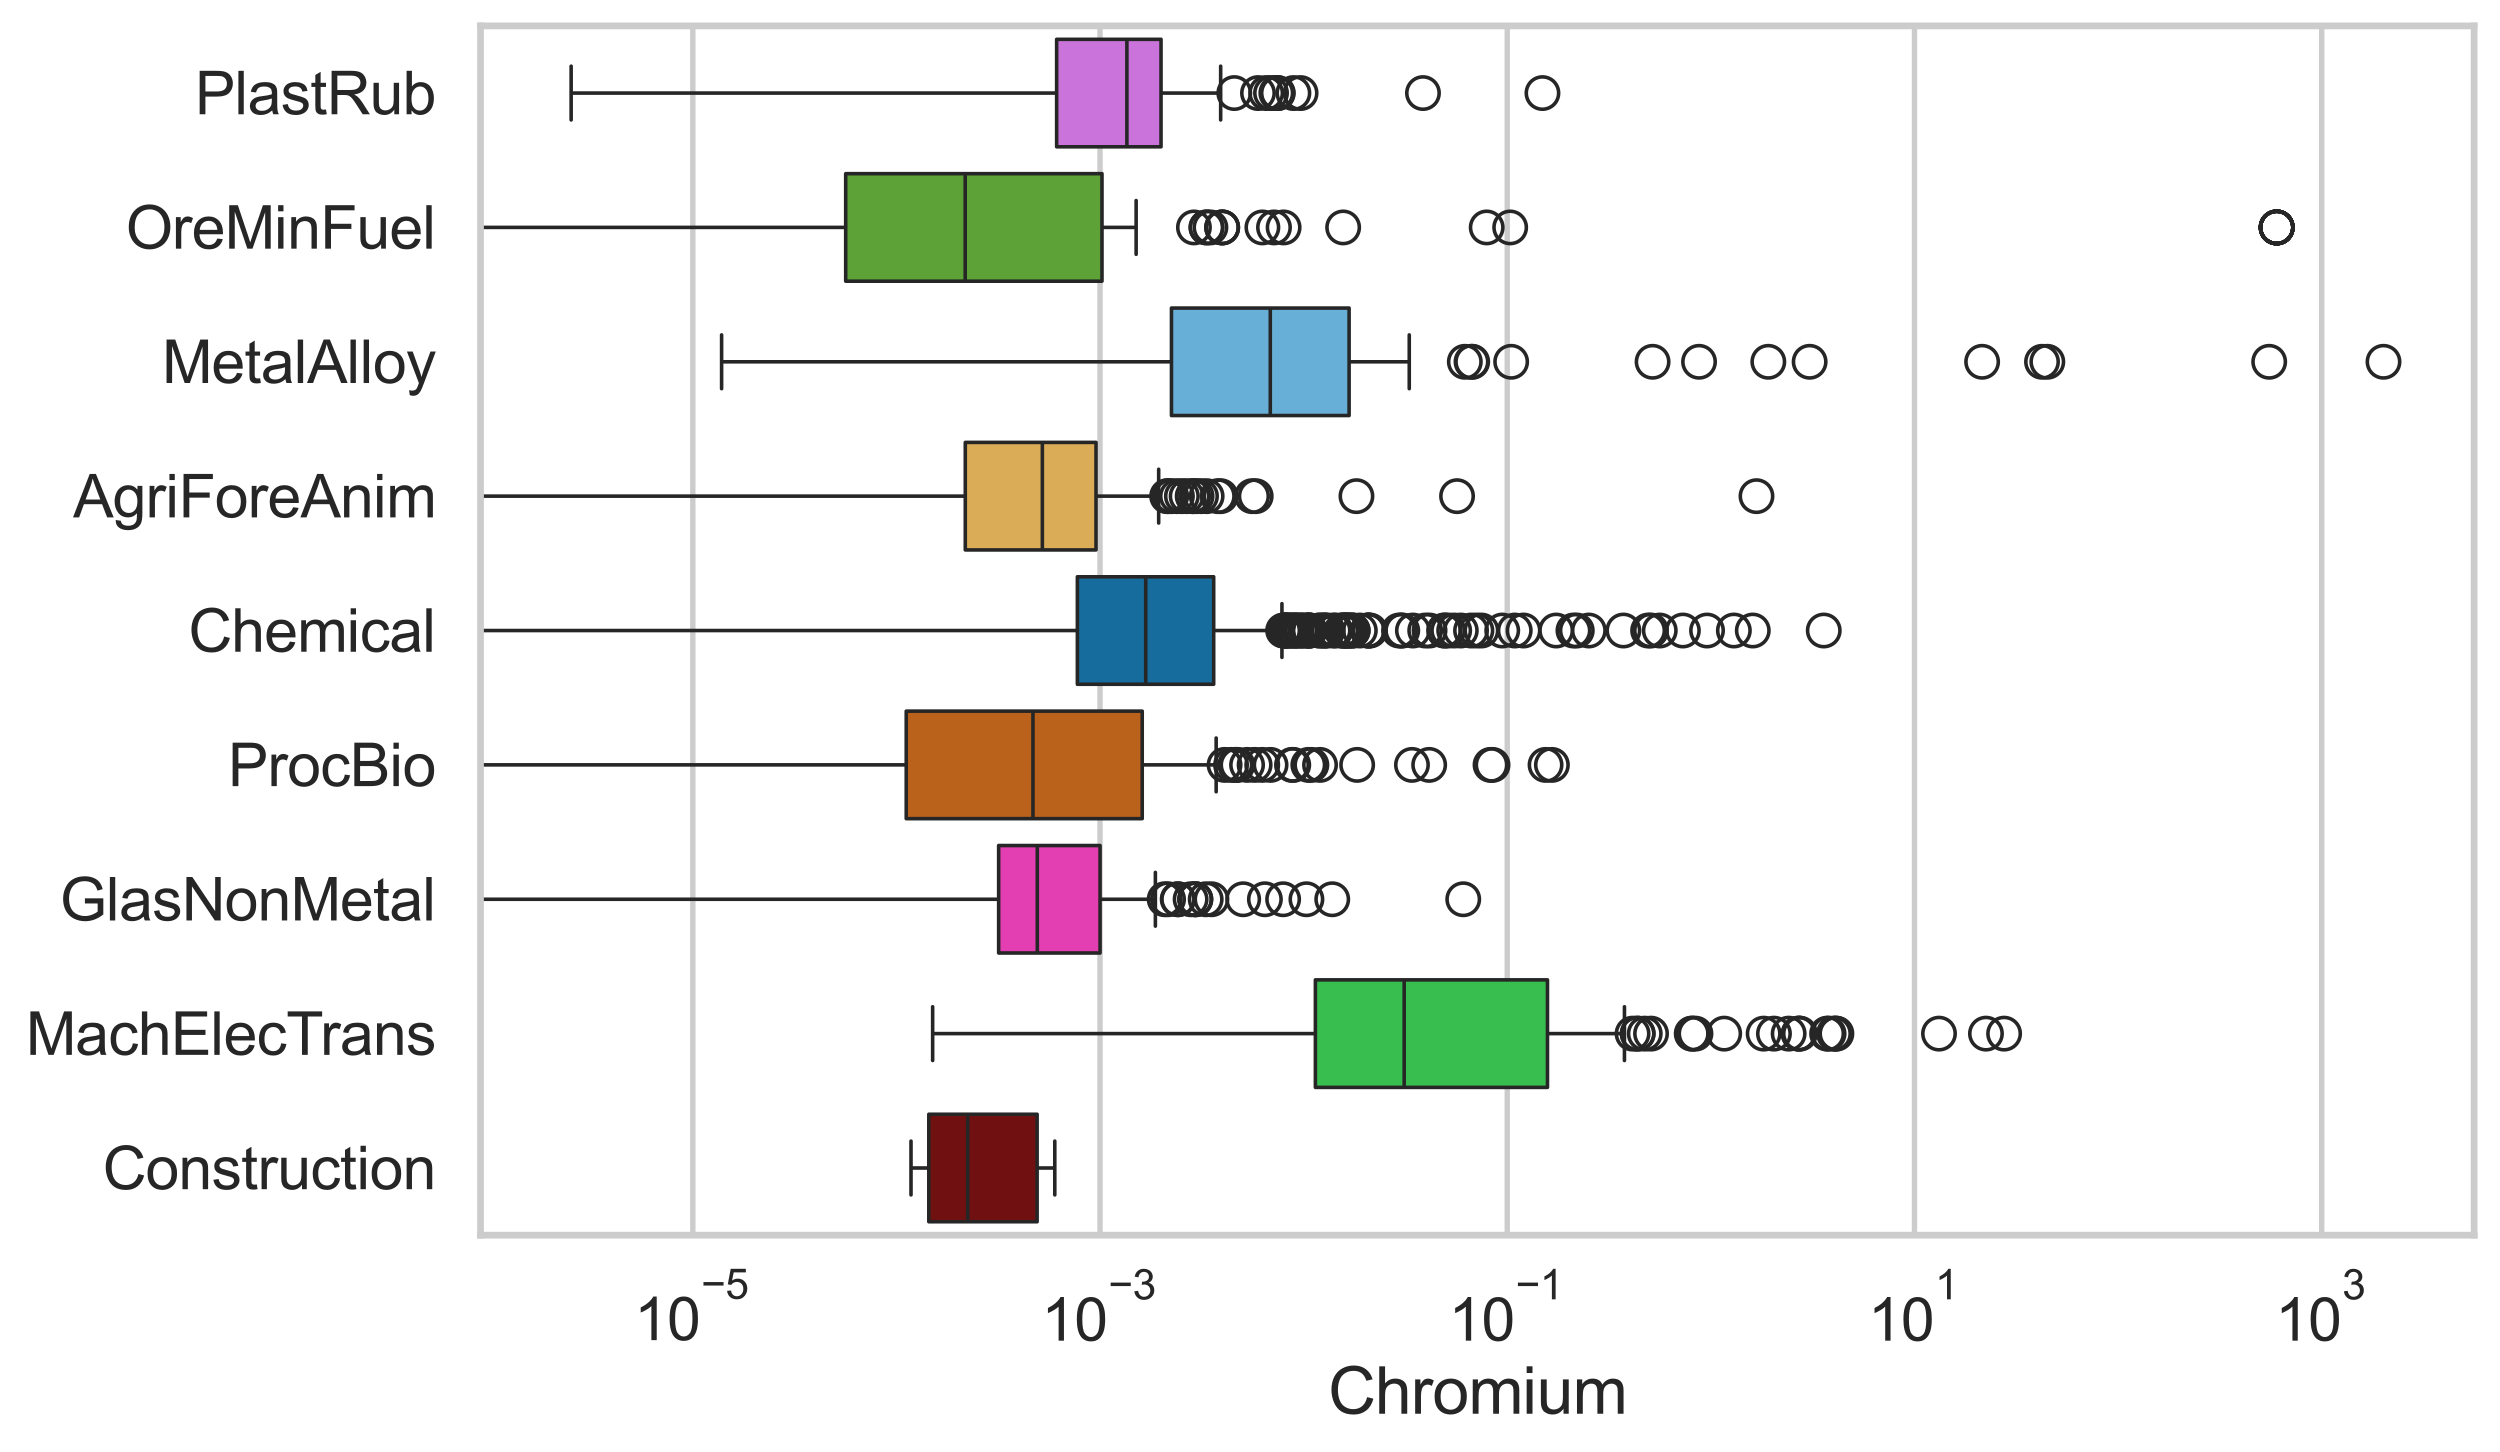 <?xml version="1.0" encoding="utf-8" standalone="no"?>
<!DOCTYPE svg PUBLIC "-//W3C//DTD SVG 1.1//EN"
  "http://www.w3.org/Graphics/SVG/1.1/DTD/svg11.dtd">
<svg xmlns:xlink="http://www.w3.org/1999/xlink" width="695.577pt" height="404.121pt" viewBox="0 0 695.577 404.121" xmlns="http://www.w3.org/2000/svg" version="1.1">
 <defs>
  <style type="text/css">*{stroke-linejoin: round; stroke-linecap: butt}</style>
 </defs>
 <g id="figure_1">
  <g id="patch_1">
   <path d="M 0 404.121 
L 695.577 404.121 
L 695.577 0 
L 0 0 
z
" style="fill: #ffffff"/>
  </g>
  <g id="axes_1">
   <g id="patch_2">
    <path d="M 133.697 343.665 
L 688.377 343.665 
L 688.377 7.2 
L 133.697 7.2 
z
" style="fill: #ffffff"/>
   </g>
   <g id="matplotlib.axis_1">
    <g id="xtick_1">
     <g id="line2d_1">
      <path d="M 192.761 343.665 
L 192.761 7.2 
" clip-path="url(#pe0c071d5e1)" style="fill: none; stroke: #cccccc; stroke-width: 1.5; stroke-linecap: round"/>
     </g>
     <g id="text_1">
      <!-- $\mathdefault{10^{-5}}$ -->
      <g style="fill: #262626" transform="translate(176.426 373.015) scale(0.165 -0.165)">
       <defs>
        <path id="ArialMT-31" d="M 2384 0 
L 1822 0 
L 1822 3584 
Q 1619 3391 1289 3197 
Q 959 3003 697 2906 
L 697 3450 
Q 1169 3672 1522 3987 
Q 1875 4303 2022 4600 
L 2384 4600 
L 2384 0 
z
" transform="scale(0.016)"/>
        <path id="ArialMT-30" d="M 266 2259 
Q 266 3072 433 3567 
Q 600 4063 929 4331 
Q 1259 4600 1759 4600 
Q 2128 4600 2406 4451 
Q 2684 4303 2865 4023 
Q 3047 3744 3150 3342 
Q 3253 2941 3253 2259 
Q 3253 1453 3087 958 
Q 2922 463 2592 192 
Q 2263 -78 1759 -78 
Q 1097 -78 719 397 
Q 266 969 266 2259 
z
M 844 2259 
Q 844 1131 1108 757 
Q 1372 384 1759 384 
Q 2147 384 2411 759 
Q 2675 1134 2675 2259 
Q 2675 3391 2411 3762 
Q 2147 4134 1753 4134 
Q 1366 4134 1134 3806 
Q 844 3388 844 2259 
z
" transform="scale(0.016)"/>
        <path id="ArialMT-2212" d="M 3381 1997 
L 356 1997 
L 356 2522 
L 3381 2522 
L 3381 1997 
z
" transform="scale(0.016)"/>
        <path id="ArialMT-35" d="M 266 1200 
L 856 1250 
Q 922 819 1161 601 
Q 1400 384 1738 384 
Q 2144 384 2425 690 
Q 2706 997 2706 1503 
Q 2706 1984 2436 2262 
Q 2166 2541 1728 2541 
Q 1456 2541 1237 2417 
Q 1019 2294 894 2097 
L 366 2166 
L 809 4519 
L 3088 4519 
L 3088 3981 
L 1259 3981 
L 1013 2750 
Q 1425 3038 1878 3038 
Q 2478 3038 2890 2622 
Q 3303 2206 3303 1553 
Q 3303 931 2941 478 
Q 2500 -78 1738 -78 
Q 1113 -78 717 272 
Q 322 622 266 1200 
z
" transform="scale(0.016)"/>
       </defs>
       <use xlink:href="#ArialMT-31" transform="translate(0 0.88)"/>
       <use xlink:href="#ArialMT-30" transform="translate(55.615 0.88)"/>
       <use xlink:href="#ArialMT-2212" transform="translate(112.973 70.573) scale(0.7)"/>
       <use xlink:href="#ArialMT-35" transform="translate(153.852 70.573) scale(0.7)"/>
      </g>
     </g>
    </g>
    <g id="xtick_2">
     <g id="line2d_2">
      <path d="M 306.063 343.665 
L 306.063 7.2 
" clip-path="url(#pe0c071d5e1)" style="fill: none; stroke: #cccccc; stroke-width: 1.5; stroke-linecap: round"/>
     </g>
     <g id="text_2">
      <!-- $\mathdefault{10^{-3}}$ -->
      <g style="fill: #262626" transform="translate(289.728 373.18) scale(0.165 -0.165)">
       <defs>
        <path id="ArialMT-33" d="M 269 1209 
L 831 1284 
Q 928 806 1161 595 
Q 1394 384 1728 384 
Q 2125 384 2398 659 
Q 2672 934 2672 1341 
Q 2672 1728 2419 1979 
Q 2166 2231 1775 2231 
Q 1616 2231 1378 2169 
L 1441 2663 
Q 1497 2656 1531 2656 
Q 1891 2656 2178 2843 
Q 2466 3031 2466 3422 
Q 2466 3731 2256 3934 
Q 2047 4138 1716 4138 
Q 1388 4138 1169 3931 
Q 950 3725 888 3313 
L 325 3413 
Q 428 3978 793 4289 
Q 1159 4600 1703 4600 
Q 2078 4600 2393 4439 
Q 2709 4278 2876 4000 
Q 3044 3722 3044 3409 
Q 3044 3113 2884 2869 
Q 2725 2625 2413 2481 
Q 2819 2388 3044 2092 
Q 3269 1797 3269 1353 
Q 3269 753 2831 336 
Q 2394 -81 1725 -81 
Q 1122 -81 723 278 
Q 325 638 269 1209 
z
" transform="scale(0.016)"/>
       </defs>
       <use xlink:href="#ArialMT-31" transform="translate(0 0.994)"/>
       <use xlink:href="#ArialMT-30" transform="translate(55.615 0.994)"/>
       <use xlink:href="#ArialMT-2212" transform="translate(112.973 70.688) scale(0.7)"/>
       <use xlink:href="#ArialMT-33" transform="translate(153.852 70.688) scale(0.7)"/>
      </g>
     </g>
    </g>
    <g id="xtick_3">
     <g id="line2d_3">
      <path d="M 419.364 343.665 
L 419.364 7.2 
" clip-path="url(#pe0c071d5e1)" style="fill: none; stroke: #cccccc; stroke-width: 1.5; stroke-linecap: round"/>
     </g>
     <g id="text_3">
      <!-- $\mathdefault{10^{-1}}$ -->
      <g style="fill: #262626" transform="translate(403.029 373.18) scale(0.165 -0.165)">
       <use xlink:href="#ArialMT-31" transform="translate(0 0.994)"/>
       <use xlink:href="#ArialMT-30" transform="translate(55.615 0.994)"/>
       <use xlink:href="#ArialMT-2212" transform="translate(112.973 70.688) scale(0.7)"/>
       <use xlink:href="#ArialMT-31" transform="translate(153.852 70.688) scale(0.7)"/>
      </g>
     </g>
    </g>
    <g id="xtick_4">
     <g id="line2d_4">
      <path d="M 532.665 343.665 
L 532.665 7.2 
" clip-path="url(#pe0c071d5e1)" style="fill: none; stroke: #cccccc; stroke-width: 1.5; stroke-linecap: round"/>
     </g>
     <g id="text_4">
      <!-- $\mathdefault{10^{1}}$ -->
      <g style="fill: #262626" transform="translate(519.713 373.18) scale(0.165 -0.165)">
       <use xlink:href="#ArialMT-31" transform="translate(0 0.994)"/>
       <use xlink:href="#ArialMT-30" transform="translate(55.615 0.994)"/>
       <use xlink:href="#ArialMT-31" transform="translate(112.973 70.688) scale(0.7)"/>
      </g>
     </g>
    </g>
    <g id="xtick_5">
     <g id="line2d_5">
      <path d="M 645.967 343.665 
L 645.967 7.2 
" clip-path="url(#pe0c071d5e1)" style="fill: none; stroke: #cccccc; stroke-width: 1.5; stroke-linecap: round"/>
     </g>
     <g id="text_5">
      <!-- $\mathdefault{10^{3}}$ -->
      <g style="fill: #262626" transform="translate(633.014 373.18) scale(0.165 -0.165)">
       <use xlink:href="#ArialMT-31" transform="translate(0 0.994)"/>
       <use xlink:href="#ArialMT-30" transform="translate(55.615 0.994)"/>
       <use xlink:href="#ArialMT-33" transform="translate(112.973 70.688) scale(0.7)"/>
      </g>
     </g>
    </g>
    <g id="text_6">
     <!-- Chromium -->
     <g style="fill: #262626" transform="translate(369.533 393.344) scale(0.18 -0.18)">
      <defs>
       <path id="ArialMT-43" d="M 3763 1606 
L 4369 1453 
Q 4178 706 3683 314 
Q 3188 -78 2472 -78 
Q 1731 -78 1267 223 
Q 803 525 561 1097 
Q 319 1669 319 2325 
Q 319 3041 592 3573 
Q 866 4106 1370 4382 
Q 1875 4659 2481 4659 
Q 3169 4659 3637 4309 
Q 4106 3959 4291 3325 
L 3694 3184 
Q 3534 3684 3231 3912 
Q 2928 4141 2469 4141 
Q 1941 4141 1586 3887 
Q 1231 3634 1087 3207 
Q 944 2781 944 2328 
Q 944 1744 1114 1308 
Q 1284 872 1643 656 
Q 2003 441 2422 441 
Q 2931 441 3284 734 
Q 3638 1028 3763 1606 
z
" transform="scale(0.016)"/>
       <path id="ArialMT-68" d="M 422 0 
L 422 4581 
L 984 4581 
L 984 2938 
Q 1378 3394 1978 3394 
Q 2347 3394 2619 3248 
Q 2891 3103 3008 2847 
Q 3125 2591 3125 2103 
L 3125 0 
L 2563 0 
L 2563 2103 
Q 2563 2525 2380 2717 
Q 2197 2909 1863 2909 
Q 1613 2909 1392 2779 
Q 1172 2650 1078 2428 
Q 984 2206 984 1816 
L 984 0 
L 422 0 
z
" transform="scale(0.016)"/>
       <path id="ArialMT-72" d="M 416 0 
L 416 3319 
L 922 3319 
L 922 2816 
Q 1116 3169 1280 3281 
Q 1444 3394 1641 3394 
Q 1925 3394 2219 3213 
L 2025 2691 
Q 1819 2813 1613 2813 
Q 1428 2813 1281 2702 
Q 1134 2591 1072 2394 
Q 978 2094 978 1738 
L 978 0 
L 416 0 
z
" transform="scale(0.016)"/>
       <path id="ArialMT-6f" d="M 213 1659 
Q 213 2581 725 3025 
Q 1153 3394 1769 3394 
Q 2453 3394 2887 2945 
Q 3322 2497 3322 1706 
Q 3322 1066 3130 698 
Q 2938 331 2570 128 
Q 2203 -75 1769 -75 
Q 1072 -75 642 372 
Q 213 819 213 1659 
z
M 791 1659 
Q 791 1022 1069 705 
Q 1347 388 1769 388 
Q 2188 388 2466 706 
Q 2744 1025 2744 1678 
Q 2744 2294 2464 2611 
Q 2184 2928 1769 2928 
Q 1347 2928 1069 2612 
Q 791 2297 791 1659 
z
" transform="scale(0.016)"/>
       <path id="ArialMT-6d" d="M 422 0 
L 422 3319 
L 925 3319 
L 925 2853 
Q 1081 3097 1340 3245 
Q 1600 3394 1931 3394 
Q 2300 3394 2536 3241 
Q 2772 3088 2869 2813 
Q 3263 3394 3894 3394 
Q 4388 3394 4653 3120 
Q 4919 2847 4919 2278 
L 4919 0 
L 4359 0 
L 4359 2091 
Q 4359 2428 4304 2576 
Q 4250 2725 4106 2815 
Q 3963 2906 3769 2906 
Q 3419 2906 3187 2673 
Q 2956 2441 2956 1928 
L 2956 0 
L 2394 0 
L 2394 2156 
Q 2394 2531 2256 2718 
Q 2119 2906 1806 2906 
Q 1569 2906 1367 2781 
Q 1166 2656 1075 2415 
Q 984 2175 984 1722 
L 984 0 
L 422 0 
z
" transform="scale(0.016)"/>
       <path id="ArialMT-69" d="M 425 3934 
L 425 4581 
L 988 4581 
L 988 3934 
L 425 3934 
z
M 425 0 
L 425 3319 
L 988 3319 
L 988 0 
L 425 0 
z
" transform="scale(0.016)"/>
       <path id="ArialMT-75" d="M 2597 0 
L 2597 488 
Q 2209 -75 1544 -75 
Q 1250 -75 995 37 
Q 741 150 617 320 
Q 494 491 444 738 
Q 409 903 409 1263 
L 409 3319 
L 972 3319 
L 972 1478 
Q 972 1038 1006 884 
Q 1059 663 1231 536 
Q 1403 409 1656 409 
Q 1909 409 2131 539 
Q 2353 669 2445 892 
Q 2538 1116 2538 1541 
L 2538 3319 
L 3100 3319 
L 3100 0 
L 2597 0 
z
" transform="scale(0.016)"/>
      </defs>
      <use xlink:href="#ArialMT-43"/>
      <use xlink:href="#ArialMT-68" transform="translate(72.217 0)"/>
      <use xlink:href="#ArialMT-72" transform="translate(127.832 0)"/>
      <use xlink:href="#ArialMT-6f" transform="translate(161.133 0)"/>
      <use xlink:href="#ArialMT-6d" transform="translate(216.748 0)"/>
      <use xlink:href="#ArialMT-69" transform="translate(300.049 0)"/>
      <use xlink:href="#ArialMT-75" transform="translate(322.266 0)"/>
      <use xlink:href="#ArialMT-6d" transform="translate(377.881 0)"/>
     </g>
    </g>
   </g>
   <g id="matplotlib.axis_2">
    <g id="ytick_1">
     <g id="text_7">
      <!-- PlastRub -->
      <g style="fill: #262626" transform="translate(54.248 31.798) scale(0.165 -0.165)">
       <defs>
        <path id="ArialMT-50" d="M 494 0 
L 494 4581 
L 2222 4581 
Q 2678 4581 2919 4538 
Q 3256 4481 3484 4323 
Q 3713 4166 3852 3881 
Q 3991 3597 3991 3256 
Q 3991 2672 3619 2267 
Q 3247 1863 2275 1863 
L 1100 1863 
L 1100 0 
L 494 0 
z
M 1100 2403 
L 2284 2403 
Q 2872 2403 3119 2622 
Q 3366 2841 3366 3238 
Q 3366 3525 3220 3729 
Q 3075 3934 2838 4000 
Q 2684 4041 2272 4041 
L 1100 4041 
L 1100 2403 
z
" transform="scale(0.016)"/>
        <path id="ArialMT-6c" d="M 409 0 
L 409 4581 
L 972 4581 
L 972 0 
L 409 0 
z
" transform="scale(0.016)"/>
        <path id="ArialMT-61" d="M 2588 409 
Q 2275 144 1986 34 
Q 1697 -75 1366 -75 
Q 819 -75 525 192 
Q 231 459 231 875 
Q 231 1119 342 1320 
Q 453 1522 633 1644 
Q 813 1766 1038 1828 
Q 1203 1872 1538 1913 
Q 2219 1994 2541 2106 
Q 2544 2222 2544 2253 
Q 2544 2597 2384 2738 
Q 2169 2928 1744 2928 
Q 1347 2928 1158 2789 
Q 969 2650 878 2297 
L 328 2372 
Q 403 2725 575 2942 
Q 747 3159 1072 3276 
Q 1397 3394 1825 3394 
Q 2250 3394 2515 3294 
Q 2781 3194 2906 3042 
Q 3031 2891 3081 2659 
Q 3109 2516 3109 2141 
L 3109 1391 
Q 3109 606 3145 398 
Q 3181 191 3288 0 
L 2700 0 
Q 2613 175 2588 409 
z
M 2541 1666 
Q 2234 1541 1622 1453 
Q 1275 1403 1131 1340 
Q 988 1278 909 1158 
Q 831 1038 831 891 
Q 831 666 1001 516 
Q 1172 366 1500 366 
Q 1825 366 2078 508 
Q 2331 650 2450 897 
Q 2541 1088 2541 1459 
L 2541 1666 
z
" transform="scale(0.016)"/>
        <path id="ArialMT-73" d="M 197 991 
L 753 1078 
Q 800 744 1014 566 
Q 1228 388 1613 388 
Q 2000 388 2187 545 
Q 2375 703 2375 916 
Q 2375 1106 2209 1216 
Q 2094 1291 1634 1406 
Q 1016 1563 777 1677 
Q 538 1791 414 1992 
Q 291 2194 291 2438 
Q 291 2659 392 2848 
Q 494 3038 669 3163 
Q 800 3259 1026 3326 
Q 1253 3394 1513 3394 
Q 1903 3394 2198 3281 
Q 2494 3169 2634 2976 
Q 2775 2784 2828 2463 
L 2278 2388 
Q 2241 2644 2061 2787 
Q 1881 2931 1553 2931 
Q 1166 2931 1000 2803 
Q 834 2675 834 2503 
Q 834 2394 903 2306 
Q 972 2216 1119 2156 
Q 1203 2125 1616 2013 
Q 2213 1853 2448 1751 
Q 2684 1650 2818 1456 
Q 2953 1263 2953 975 
Q 2953 694 2789 445 
Q 2625 197 2315 61 
Q 2006 -75 1616 -75 
Q 969 -75 630 194 
Q 291 463 197 991 
z
" transform="scale(0.016)"/>
        <path id="ArialMT-74" d="M 1650 503 
L 1731 6 
Q 1494 -44 1306 -44 
Q 1000 -44 831 53 
Q 663 150 594 308 
Q 525 466 525 972 
L 525 2881 
L 113 2881 
L 113 3319 
L 525 3319 
L 525 4141 
L 1084 4478 
L 1084 3319 
L 1650 3319 
L 1650 2881 
L 1084 2881 
L 1084 941 
Q 1084 700 1114 631 
Q 1144 563 1211 522 
Q 1278 481 1403 481 
Q 1497 481 1650 503 
z
" transform="scale(0.016)"/>
        <path id="ArialMT-52" d="M 503 0 
L 503 4581 
L 2534 4581 
Q 3147 4581 3465 4457 
Q 3784 4334 3975 4021 
Q 4166 3709 4166 3331 
Q 4166 2844 3850 2509 
Q 3534 2175 2875 2084 
Q 3116 1969 3241 1856 
Q 3506 1613 3744 1247 
L 4541 0 
L 3778 0 
L 3172 953 
Q 2906 1366 2734 1584 
Q 2563 1803 2427 1890 
Q 2291 1978 2150 2013 
Q 2047 2034 1813 2034 
L 1109 2034 
L 1109 0 
L 503 0 
z
M 1109 2559 
L 2413 2559 
Q 2828 2559 3062 2645 
Q 3297 2731 3419 2920 
Q 3541 3109 3541 3331 
Q 3541 3656 3305 3865 
Q 3069 4075 2559 4075 
L 1109 4075 
L 1109 2559 
z
" transform="scale(0.016)"/>
        <path id="ArialMT-62" d="M 941 0 
L 419 0 
L 419 4581 
L 981 4581 
L 981 2947 
Q 1338 3394 1891 3394 
Q 2197 3394 2470 3270 
Q 2744 3147 2920 2923 
Q 3097 2700 3197 2384 
Q 3297 2069 3297 1709 
Q 3297 856 2875 390 
Q 2453 -75 1863 -75 
Q 1275 -75 941 416 
L 941 0 
z
M 934 1684 
Q 934 1088 1097 822 
Q 1363 388 1816 388 
Q 2184 388 2453 708 
Q 2722 1028 2722 1663 
Q 2722 2313 2464 2622 
Q 2206 2931 1841 2931 
Q 1472 2931 1203 2611 
Q 934 2291 934 1684 
z
" transform="scale(0.016)"/>
       </defs>
       <use xlink:href="#ArialMT-50"/>
       <use xlink:href="#ArialMT-6c" transform="translate(66.699 0)"/>
       <use xlink:href="#ArialMT-61" transform="translate(88.916 0)"/>
       <use xlink:href="#ArialMT-73" transform="translate(144.531 0)"/>
       <use xlink:href="#ArialMT-74" transform="translate(194.531 0)"/>
       <use xlink:href="#ArialMT-52" transform="translate(222.314 0)"/>
       <use xlink:href="#ArialMT-75" transform="translate(294.531 0)"/>
       <use xlink:href="#ArialMT-62" transform="translate(350.146 0)"/>
      </g>
     </g>
    </g>
    <g id="ytick_2">
     <g id="text_8">
      <!-- OreMinFuel -->
      <g style="fill: #262626" transform="translate(35.013 69.183) scale(0.165 -0.165)">
       <defs>
        <path id="ArialMT-4f" d="M 309 2231 
Q 309 3372 921 4017 
Q 1534 4663 2503 4663 
Q 3138 4663 3647 4359 
Q 4156 4056 4423 3514 
Q 4691 2972 4691 2284 
Q 4691 1588 4409 1038 
Q 4128 488 3612 205 
Q 3097 -78 2500 -78 
Q 1853 -78 1343 234 
Q 834 547 571 1087 
Q 309 1628 309 2231 
z
M 934 2222 
Q 934 1394 1379 917 
Q 1825 441 2497 441 
Q 3181 441 3623 922 
Q 4066 1403 4066 2288 
Q 4066 2847 3877 3264 
Q 3688 3681 3323 3911 
Q 2959 4141 2506 4141 
Q 1863 4141 1398 3698 
Q 934 3256 934 2222 
z
" transform="scale(0.016)"/>
        <path id="ArialMT-65" d="M 2694 1069 
L 3275 997 
Q 3138 488 2766 206 
Q 2394 -75 1816 -75 
Q 1088 -75 661 373 
Q 234 822 234 1631 
Q 234 2469 665 2931 
Q 1097 3394 1784 3394 
Q 2450 3394 2872 2941 
Q 3294 2488 3294 1666 
Q 3294 1616 3291 1516 
L 816 1516 
Q 847 969 1125 678 
Q 1403 388 1819 388 
Q 2128 388 2347 550 
Q 2566 713 2694 1069 
z
M 847 1978 
L 2700 1978 
Q 2663 2397 2488 2606 
Q 2219 2931 1791 2931 
Q 1403 2931 1139 2672 
Q 875 2413 847 1978 
z
" transform="scale(0.016)"/>
        <path id="ArialMT-4d" d="M 475 0 
L 475 4581 
L 1388 4581 
L 2472 1338 
Q 2622 884 2691 659 
Q 2769 909 2934 1394 
L 4031 4581 
L 4847 4581 
L 4847 0 
L 4263 0 
L 4263 3834 
L 2931 0 
L 2384 0 
L 1059 3900 
L 1059 0 
L 475 0 
z
" transform="scale(0.016)"/>
        <path id="ArialMT-6e" d="M 422 0 
L 422 3319 
L 928 3319 
L 928 2847 
Q 1294 3394 1984 3394 
Q 2284 3394 2536 3286 
Q 2788 3178 2913 3003 
Q 3038 2828 3088 2588 
Q 3119 2431 3119 2041 
L 3119 0 
L 2556 0 
L 2556 2019 
Q 2556 2363 2490 2533 
Q 2425 2703 2258 2804 
Q 2091 2906 1866 2906 
Q 1506 2906 1245 2678 
Q 984 2450 984 1813 
L 984 0 
L 422 0 
z
" transform="scale(0.016)"/>
        <path id="ArialMT-46" d="M 525 0 
L 525 4581 
L 3616 4581 
L 3616 4041 
L 1131 4041 
L 1131 2622 
L 3281 2622 
L 3281 2081 
L 1131 2081 
L 1131 0 
L 525 0 
z
" transform="scale(0.016)"/>
       </defs>
       <use xlink:href="#ArialMT-4f"/>
       <use xlink:href="#ArialMT-72" transform="translate(77.783 0)"/>
       <use xlink:href="#ArialMT-65" transform="translate(111.084 0)"/>
       <use xlink:href="#ArialMT-4d" transform="translate(166.699 0)"/>
       <use xlink:href="#ArialMT-69" transform="translate(250 0)"/>
       <use xlink:href="#ArialMT-6e" transform="translate(272.217 0)"/>
       <use xlink:href="#ArialMT-46" transform="translate(327.832 0)"/>
       <use xlink:href="#ArialMT-75" transform="translate(388.916 0)"/>
       <use xlink:href="#ArialMT-65" transform="translate(444.531 0)"/>
       <use xlink:href="#ArialMT-6c" transform="translate(500.146 0)"/>
      </g>
     </g>
    </g>
    <g id="ytick_3">
     <g id="text_9">
      <!-- MetalAlloy -->
      <g style="fill: #262626" transform="translate(45.088 106.568) scale(0.165 -0.165)">
       <defs>
        <path id="ArialMT-41" d="M -9 0 
L 1750 4581 
L 2403 4581 
L 4278 0 
L 3588 0 
L 3053 1388 
L 1138 1388 
L 634 0 
L -9 0 
z
M 1313 1881 
L 2866 1881 
L 2388 3150 
Q 2169 3728 2063 4100 
Q 1975 3659 1816 3225 
L 1313 1881 
z
" transform="scale(0.016)"/>
        <path id="ArialMT-79" d="M 397 -1278 
L 334 -750 
Q 519 -800 656 -800 
Q 844 -800 956 -737 
Q 1069 -675 1141 -563 
Q 1194 -478 1313 -144 
Q 1328 -97 1363 -6 
L 103 3319 
L 709 3319 
L 1400 1397 
Q 1534 1031 1641 628 
Q 1738 1016 1872 1384 
L 2581 3319 
L 3144 3319 
L 1881 -56 
Q 1678 -603 1566 -809 
Q 1416 -1088 1222 -1217 
Q 1028 -1347 759 -1347 
Q 597 -1347 397 -1278 
z
" transform="scale(0.016)"/>
       </defs>
       <use xlink:href="#ArialMT-4d"/>
       <use xlink:href="#ArialMT-65" transform="translate(83.301 0)"/>
       <use xlink:href="#ArialMT-74" transform="translate(138.916 0)"/>
       <use xlink:href="#ArialMT-61" transform="translate(166.699 0)"/>
       <use xlink:href="#ArialMT-6c" transform="translate(222.314 0)"/>
       <use xlink:href="#ArialMT-41" transform="translate(244.531 0)"/>
       <use xlink:href="#ArialMT-6c" transform="translate(311.23 0)"/>
       <use xlink:href="#ArialMT-6c" transform="translate(333.447 0)"/>
       <use xlink:href="#ArialMT-6f" transform="translate(355.664 0)"/>
       <use xlink:href="#ArialMT-79" transform="translate(411.279 0)"/>
      </g>
     </g>
    </g>
    <g id="ytick_4">
     <g id="text_10">
      <!-- AgriForeAnim -->
      <g style="fill: #262626" transform="translate(20.341 143.953) scale(0.165 -0.165)">
       <defs>
        <path id="ArialMT-67" d="M 319 -275 
L 866 -356 
Q 900 -609 1056 -725 
Q 1266 -881 1628 -881 
Q 2019 -881 2231 -725 
Q 2444 -569 2519 -288 
Q 2563 -116 2559 434 
Q 2191 0 1641 0 
Q 956 0 581 494 
Q 206 988 206 1678 
Q 206 2153 378 2554 
Q 550 2956 876 3175 
Q 1203 3394 1644 3394 
Q 2231 3394 2613 2919 
L 2613 3319 
L 3131 3319 
L 3131 450 
Q 3131 -325 2973 -648 
Q 2816 -972 2473 -1159 
Q 2131 -1347 1631 -1347 
Q 1038 -1347 672 -1080 
Q 306 -813 319 -275 
z
M 784 1719 
Q 784 1066 1043 766 
Q 1303 466 1694 466 
Q 2081 466 2343 764 
Q 2606 1063 2606 1700 
Q 2606 2309 2336 2618 
Q 2066 2928 1684 2928 
Q 1309 2928 1046 2623 
Q 784 2319 784 1719 
z
" transform="scale(0.016)"/>
       </defs>
       <use xlink:href="#ArialMT-41"/>
       <use xlink:href="#ArialMT-67" transform="translate(66.699 0)"/>
       <use xlink:href="#ArialMT-72" transform="translate(122.314 0)"/>
       <use xlink:href="#ArialMT-69" transform="translate(155.615 0)"/>
       <use xlink:href="#ArialMT-46" transform="translate(177.832 0)"/>
       <use xlink:href="#ArialMT-6f" transform="translate(238.916 0)"/>
       <use xlink:href="#ArialMT-72" transform="translate(294.531 0)"/>
       <use xlink:href="#ArialMT-65" transform="translate(327.832 0)"/>
       <use xlink:href="#ArialMT-41" transform="translate(383.447 0)"/>
       <use xlink:href="#ArialMT-6e" transform="translate(450.146 0)"/>
       <use xlink:href="#ArialMT-69" transform="translate(505.762 0)"/>
       <use xlink:href="#ArialMT-6d" transform="translate(527.979 0)"/>
      </g>
     </g>
    </g>
    <g id="ytick_5">
     <g id="text_11">
      <!-- Chemical -->
      <g style="fill: #262626" transform="translate(52.428 181.337) scale(0.165 -0.165)">
       <defs>
        <path id="ArialMT-63" d="M 2588 1216 
L 3141 1144 
Q 3050 572 2676 248 
Q 2303 -75 1759 -75 
Q 1078 -75 664 370 
Q 250 816 250 1647 
Q 250 2184 428 2587 
Q 606 2991 970 3192 
Q 1334 3394 1763 3394 
Q 2303 3394 2647 3120 
Q 2991 2847 3088 2344 
L 2541 2259 
Q 2463 2594 2264 2762 
Q 2066 2931 1784 2931 
Q 1359 2931 1093 2626 
Q 828 2322 828 1663 
Q 828 994 1084 691 
Q 1341 388 1753 388 
Q 2084 388 2306 591 
Q 2528 794 2588 1216 
z
" transform="scale(0.016)"/>
       </defs>
       <use xlink:href="#ArialMT-43"/>
       <use xlink:href="#ArialMT-68" transform="translate(72.217 0)"/>
       <use xlink:href="#ArialMT-65" transform="translate(127.832 0)"/>
       <use xlink:href="#ArialMT-6d" transform="translate(183.447 0)"/>
       <use xlink:href="#ArialMT-69" transform="translate(266.748 0)"/>
       <use xlink:href="#ArialMT-63" transform="translate(288.965 0)"/>
       <use xlink:href="#ArialMT-61" transform="translate(338.965 0)"/>
       <use xlink:href="#ArialMT-6c" transform="translate(394.58 0)"/>
      </g>
     </g>
    </g>
    <g id="ytick_6">
     <g id="text_12">
      <!-- ProcBio -->
      <g style="fill: #262626" transform="translate(63.424 218.722) scale(0.165 -0.165)">
       <defs>
        <path id="ArialMT-42" d="M 469 0 
L 469 4581 
L 2188 4581 
Q 2713 4581 3030 4442 
Q 3347 4303 3526 4014 
Q 3706 3725 3706 3409 
Q 3706 3116 3547 2856 
Q 3388 2597 3066 2438 
Q 3481 2316 3704 2022 
Q 3928 1728 3928 1328 
Q 3928 1006 3792 729 
Q 3656 453 3456 303 
Q 3256 153 2954 76 
Q 2653 0 2216 0 
L 469 0 
z
M 1075 2656 
L 2066 2656 
Q 2469 2656 2644 2709 
Q 2875 2778 2992 2937 
Q 3109 3097 3109 3338 
Q 3109 3566 3000 3739 
Q 2891 3913 2687 3977 
Q 2484 4041 1991 4041 
L 1075 4041 
L 1075 2656 
z
M 1075 541 
L 2216 541 
Q 2509 541 2628 563 
Q 2838 600 2978 687 
Q 3119 775 3209 942 
Q 3300 1109 3300 1328 
Q 3300 1584 3169 1773 
Q 3038 1963 2805 2039 
Q 2572 2116 2134 2116 
L 1075 2116 
L 1075 541 
z
" transform="scale(0.016)"/>
       </defs>
       <use xlink:href="#ArialMT-50"/>
       <use xlink:href="#ArialMT-72" transform="translate(66.699 0)"/>
       <use xlink:href="#ArialMT-6f" transform="translate(100 0)"/>
       <use xlink:href="#ArialMT-63" transform="translate(155.615 0)"/>
       <use xlink:href="#ArialMT-42" transform="translate(205.615 0)"/>
       <use xlink:href="#ArialMT-69" transform="translate(272.314 0)"/>
       <use xlink:href="#ArialMT-6f" transform="translate(294.531 0)"/>
      </g>
     </g>
    </g>
    <g id="ytick_7">
     <g id="text_13">
      <!-- GlasNonMetal -->
      <g style="fill: #262626" transform="translate(16.659 256.107) scale(0.165 -0.165)">
       <defs>
        <path id="ArialMT-47" d="M 2638 1797 
L 2638 2334 
L 4578 2338 
L 4578 638 
Q 4131 281 3656 101 
Q 3181 -78 2681 -78 
Q 2006 -78 1454 211 
Q 903 500 622 1047 
Q 341 1594 341 2269 
Q 341 2938 620 3517 
Q 900 4097 1425 4378 
Q 1950 4659 2634 4659 
Q 3131 4659 3532 4498 
Q 3934 4338 4162 4050 
Q 4391 3763 4509 3300 
L 3963 3150 
Q 3859 3500 3706 3700 
Q 3553 3900 3268 4020 
Q 2984 4141 2638 4141 
Q 2222 4141 1919 4014 
Q 1616 3888 1430 3681 
Q 1244 3475 1141 3228 
Q 966 2803 966 2306 
Q 966 1694 1177 1281 
Q 1388 869 1791 669 
Q 2194 469 2647 469 
Q 3041 469 3416 620 
Q 3791 772 3984 944 
L 3984 1797 
L 2638 1797 
z
" transform="scale(0.016)"/>
        <path id="ArialMT-4e" d="M 488 0 
L 488 4581 
L 1109 4581 
L 3516 984 
L 3516 4581 
L 4097 4581 
L 4097 0 
L 3475 0 
L 1069 3600 
L 1069 0 
L 488 0 
z
" transform="scale(0.016)"/>
       </defs>
       <use xlink:href="#ArialMT-47"/>
       <use xlink:href="#ArialMT-6c" transform="translate(77.783 0)"/>
       <use xlink:href="#ArialMT-61" transform="translate(100 0)"/>
       <use xlink:href="#ArialMT-73" transform="translate(155.615 0)"/>
       <use xlink:href="#ArialMT-4e" transform="translate(205.615 0)"/>
       <use xlink:href="#ArialMT-6f" transform="translate(277.832 0)"/>
       <use xlink:href="#ArialMT-6e" transform="translate(333.447 0)"/>
       <use xlink:href="#ArialMT-4d" transform="translate(389.062 0)"/>
       <use xlink:href="#ArialMT-65" transform="translate(472.363 0)"/>
       <use xlink:href="#ArialMT-74" transform="translate(527.979 0)"/>
       <use xlink:href="#ArialMT-61" transform="translate(555.762 0)"/>
       <use xlink:href="#ArialMT-6c" transform="translate(611.377 0)"/>
      </g>
     </g>
    </g>
    <g id="ytick_8">
     <g id="text_14">
      <!-- MachElecTrans -->
      <g style="fill: #262626" transform="translate(7.2 293.492) scale(0.165 -0.165)">
       <defs>
        <path id="ArialMT-45" d="M 506 0 
L 506 4581 
L 3819 4581 
L 3819 4041 
L 1113 4041 
L 1113 2638 
L 3647 2638 
L 3647 2100 
L 1113 2100 
L 1113 541 
L 3925 541 
L 3925 0 
L 506 0 
z
" transform="scale(0.016)"/>
        <path id="ArialMT-54" d="M 1659 0 
L 1659 4041 
L 150 4041 
L 150 4581 
L 3781 4581 
L 3781 4041 
L 2266 4041 
L 2266 0 
L 1659 0 
z
" transform="scale(0.016)"/>
       </defs>
       <use xlink:href="#ArialMT-4d"/>
       <use xlink:href="#ArialMT-61" transform="translate(83.301 0)"/>
       <use xlink:href="#ArialMT-63" transform="translate(138.916 0)"/>
       <use xlink:href="#ArialMT-68" transform="translate(188.916 0)"/>
       <use xlink:href="#ArialMT-45" transform="translate(244.531 0)"/>
       <use xlink:href="#ArialMT-6c" transform="translate(311.23 0)"/>
       <use xlink:href="#ArialMT-65" transform="translate(333.447 0)"/>
       <use xlink:href="#ArialMT-63" transform="translate(389.062 0)"/>
       <use xlink:href="#ArialMT-54" transform="translate(439.062 0)"/>
       <use xlink:href="#ArialMT-72" transform="translate(496.396 0)"/>
       <use xlink:href="#ArialMT-61" transform="translate(529.697 0)"/>
       <use xlink:href="#ArialMT-6e" transform="translate(585.312 0)"/>
       <use xlink:href="#ArialMT-73" transform="translate(640.928 0)"/>
      </g>
     </g>
    </g>
    <g id="ytick_9">
     <g id="text_15">
      <!-- Construction -->
      <g style="fill: #262626" transform="translate(28.575 330.877) scale(0.165 -0.165)">
       <use xlink:href="#ArialMT-43"/>
       <use xlink:href="#ArialMT-6f" transform="translate(72.217 0)"/>
       <use xlink:href="#ArialMT-6e" transform="translate(127.832 0)"/>
       <use xlink:href="#ArialMT-73" transform="translate(183.447 0)"/>
       <use xlink:href="#ArialMT-74" transform="translate(233.447 0)"/>
       <use xlink:href="#ArialMT-72" transform="translate(261.23 0)"/>
       <use xlink:href="#ArialMT-75" transform="translate(294.531 0)"/>
       <use xlink:href="#ArialMT-63" transform="translate(350.146 0)"/>
       <use xlink:href="#ArialMT-74" transform="translate(400.146 0)"/>
       <use xlink:href="#ArialMT-69" transform="translate(427.93 0)"/>
       <use xlink:href="#ArialMT-6f" transform="translate(450.146 0)"/>
       <use xlink:href="#ArialMT-6e" transform="translate(505.762 0)"/>
      </g>
     </g>
    </g>
   </g>
   <g id="patch_3">
    <path d="M 293.992 10.938 
L 293.992 40.846 
L 323.034 40.846 
L 323.034 10.938 
L 293.992 10.938 
z
" clip-path="url(#pe0c071d5e1)" style="fill: #ca74db; stroke: #262626; stroke-linejoin: miter"/>
   </g>
   <g id="line2d_6">
    <path d="M 293.992 25.892 
L 158.91 25.892 
" clip-path="url(#pe0c071d5e1)" style="fill: none; stroke: #262626"/>
   </g>
   <g id="line2d_7">
    <path d="M 323.034 25.892 
L 339.626 25.892 
" clip-path="url(#pe0c071d5e1)" style="fill: none; stroke: #262626"/>
   </g>
   <g id="line2d_8">
    <path d="M 158.91 18.415 
L 158.91 33.369 
" clip-path="url(#pe0c071d5e1)" style="fill: none; stroke: #262626; stroke-linecap: round"/>
   </g>
   <g id="line2d_9">
    <path d="M 339.626 18.415 
L 339.626 33.369 
" clip-path="url(#pe0c071d5e1)" style="fill: none; stroke: #262626; stroke-linecap: round"/>
   </g>
   <g id="line2d_10">
    <defs>
     <path id="m9098f9025e" d="M 0 4.5 
C 1.193 4.5 2.338 4.026 3.182 3.182 
C 4.026 2.338 4.5 1.193 4.5 0 
C 4.5 -1.193 4.026 -2.338 3.182 -3.182 
C 2.338 -4.026 1.193 -4.5 0 -4.5 
C -1.193 -4.5 -2.338 -4.026 -3.182 -3.182 
C -4.026 -2.338 -4.5 -1.193 -4.5 0 
C -4.5 1.193 -4.026 2.338 -3.182 3.182 
C -2.338 4.026 -1.193 4.5 0 4.5 
z
" style="stroke: #262626"/>
    </defs>
    <g clip-path="url(#pe0c071d5e1)">
     <use xlink:href="#m9098f9025e" x="359.866" y="25.892" style="fill-opacity: 0; stroke: #262626"/>
     <use xlink:href="#m9098f9025e" x="352.292" y="25.892" style="fill-opacity: 0; stroke: #262626"/>
     <use xlink:href="#m9098f9025e" x="355.525" y="25.892" style="fill-opacity: 0; stroke: #262626"/>
     <use xlink:href="#m9098f9025e" x="343.42" y="25.892" style="fill-opacity: 0; stroke: #262626"/>
     <use xlink:href="#m9098f9025e" x="361.864" y="25.892" style="fill-opacity: 0; stroke: #262626"/>
     <use xlink:href="#m9098f9025e" x="353.636" y="25.892" style="fill-opacity: 0; stroke: #262626"/>
     <use xlink:href="#m9098f9025e" x="395.915" y="25.892" style="fill-opacity: 0; stroke: #262626"/>
     <use xlink:href="#m9098f9025e" x="355.426" y="25.892" style="fill-opacity: 0; stroke: #262626"/>
     <use xlink:href="#m9098f9025e" x="429.159" y="25.892" style="fill-opacity: 0; stroke: #262626"/>
     <use xlink:href="#m9098f9025e" x="350.011" y="25.892" style="fill-opacity: 0; stroke: #262626"/>
     <use xlink:href="#m9098f9025e" x="355.118" y="25.892" style="fill-opacity: 0; stroke: #262626"/>
    </g>
   </g>
   <g id="patch_4">
    <path d="M 235.297 48.323 
L 235.297 78.231 
L 306.607 78.231 
L 306.607 48.323 
L 235.297 48.323 
z
" clip-path="url(#pe0c071d5e1)" style="fill: #5ca236; stroke: #262626; stroke-linejoin: miter"/>
   </g>
   <g id="line2d_11">
    <path d="M 235.297 63.277 
L -1 63.277 
" clip-path="url(#pe0c071d5e1)" style="fill: none; stroke: #262626"/>
   </g>
   <g id="line2d_12">
    <path d="M 306.607 63.277 
L 316.108 63.277 
" clip-path="url(#pe0c071d5e1)" style="fill: none; stroke: #262626"/>
   </g>
   <g id="line2d_13">
    <path clip-path="url(#pe0c071d5e1)" style="fill: none; stroke: #262626; stroke-linecap: round"/>
   </g>
   <g id="line2d_14">
    <path d="M 316.108 55.8 
L 316.108 70.754 
" clip-path="url(#pe0c071d5e1)" style="fill: none; stroke: #262626; stroke-linecap: round"/>
   </g>
   <g id="line2d_15">
    <g clip-path="url(#pe0c071d5e1)">
     <use xlink:href="#m9098f9025e" x="633.451" y="63.277" style="fill-opacity: 0; stroke: #262626"/>
     <use xlink:href="#m9098f9025e" x="633.444" y="63.277" style="fill-opacity: 0; stroke: #262626"/>
     <use xlink:href="#m9098f9025e" x="633.454" y="63.277" style="fill-opacity: 0; stroke: #262626"/>
     <use xlink:href="#m9098f9025e" x="354.464" y="63.277" style="fill-opacity: 0; stroke: #262626"/>
     <use xlink:href="#m9098f9025e" x="633.444" y="63.277" style="fill-opacity: 0; stroke: #262626"/>
     <use xlink:href="#m9098f9025e" x="335.678" y="63.277" style="fill-opacity: 0; stroke: #262626"/>
     <use xlink:href="#m9098f9025e" x="351.237" y="63.277" style="fill-opacity: 0; stroke: #262626"/>
     <use xlink:href="#m9098f9025e" x="340.047" y="63.277" style="fill-opacity: 0; stroke: #262626"/>
     <use xlink:href="#m9098f9025e" x="633.45" y="63.277" style="fill-opacity: 0; stroke: #262626"/>
     <use xlink:href="#m9098f9025e" x="633.444" y="63.277" style="fill-opacity: 0; stroke: #262626"/>
     <use xlink:href="#m9098f9025e" x="357.139" y="63.277" style="fill-opacity: 0; stroke: #262626"/>
     <use xlink:href="#m9098f9025e" x="633.45" y="63.277" style="fill-opacity: 0; stroke: #262626"/>
     <use xlink:href="#m9098f9025e" x="336.774" y="63.277" style="fill-opacity: 0; stroke: #262626"/>
     <use xlink:href="#m9098f9025e" x="633.45" y="63.277" style="fill-opacity: 0; stroke: #262626"/>
     <use xlink:href="#m9098f9025e" x="413.645" y="63.277" style="fill-opacity: 0; stroke: #262626"/>
     <use xlink:href="#m9098f9025e" x="335.667" y="63.277" style="fill-opacity: 0; stroke: #262626"/>
     <use xlink:href="#m9098f9025e" x="420.178" y="63.277" style="fill-opacity: 0; stroke: #262626"/>
     <use xlink:href="#m9098f9025e" x="373.705" y="63.277" style="fill-opacity: 0; stroke: #262626"/>
     <use xlink:href="#m9098f9025e" x="340.047" y="63.277" style="fill-opacity: 0; stroke: #262626"/>
     <use xlink:href="#m9098f9025e" x="340.047" y="63.277" style="fill-opacity: 0; stroke: #262626"/>
     <use xlink:href="#m9098f9025e" x="633.437" y="63.277" style="fill-opacity: 0; stroke: #262626"/>
     <use xlink:href="#m9098f9025e" x="633.4" y="63.277" style="fill-opacity: 0; stroke: #262626"/>
     <use xlink:href="#m9098f9025e" x="633.449" y="63.277" style="fill-opacity: 0; stroke: #262626"/>
     <use xlink:href="#m9098f9025e" x="633.447" y="63.277" style="fill-opacity: 0; stroke: #262626"/>
     <use xlink:href="#m9098f9025e" x="633.454" y="63.277" style="fill-opacity: 0; stroke: #262626"/>
     <use xlink:href="#m9098f9025e" x="332.189" y="63.277" style="fill-opacity: 0; stroke: #262626"/>
    </g>
   </g>
   <g id="patch_5">
    <path d="M 325.936 85.708 
L 325.936 115.616 
L 375.361 115.616 
L 375.361 85.708 
L 325.936 85.708 
z
" clip-path="url(#pe0c071d5e1)" style="fill: #68afd7; stroke: #262626; stroke-linejoin: miter"/>
   </g>
   <g id="line2d_16">
    <path d="M 325.936 100.662 
L 200.772 100.662 
" clip-path="url(#pe0c071d5e1)" style="fill: none; stroke: #262626"/>
   </g>
   <g id="line2d_17">
    <path d="M 375.361 100.662 
L 392.1 100.662 
" clip-path="url(#pe0c071d5e1)" style="fill: none; stroke: #262626"/>
   </g>
   <g id="line2d_18">
    <path d="M 200.772 93.185 
L 200.772 108.139 
" clip-path="url(#pe0c071d5e1)" style="fill: none; stroke: #262626; stroke-linecap: round"/>
   </g>
   <g id="line2d_19">
    <path d="M 392.1 93.185 
L 392.1 108.139 
" clip-path="url(#pe0c071d5e1)" style="fill: none; stroke: #262626; stroke-linecap: round"/>
   </g>
   <g id="line2d_20">
    <g clip-path="url(#pe0c071d5e1)">
     <use xlink:href="#m9098f9025e" x="420.451" y="100.662" style="fill-opacity: 0; stroke: #262626"/>
     <use xlink:href="#m9098f9025e" x="568.151" y="100.662" style="fill-opacity: 0; stroke: #262626"/>
     <use xlink:href="#m9098f9025e" x="551.488" y="100.662" style="fill-opacity: 0; stroke: #262626"/>
     <use xlink:href="#m9098f9025e" x="407.557" y="100.662" style="fill-opacity: 0; stroke: #262626"/>
     <use xlink:href="#m9098f9025e" x="459.799" y="100.662" style="fill-opacity: 0; stroke: #262626"/>
     <use xlink:href="#m9098f9025e" x="663.164" y="100.662" style="fill-opacity: 0; stroke: #262626"/>
     <use xlink:href="#m9098f9025e" x="492.002" y="100.662" style="fill-opacity: 0; stroke: #262626"/>
     <use xlink:href="#m9098f9025e" x="409.611" y="100.662" style="fill-opacity: 0; stroke: #262626"/>
     <use xlink:href="#m9098f9025e" x="631.358" y="100.662" style="fill-opacity: 0; stroke: #262626"/>
     <use xlink:href="#m9098f9025e" x="409.422" y="100.662" style="fill-opacity: 0; stroke: #262626"/>
     <use xlink:href="#m9098f9025e" x="503.497" y="100.662" style="fill-opacity: 0; stroke: #262626"/>
     <use xlink:href="#m9098f9025e" x="569.629" y="100.662" style="fill-opacity: 0; stroke: #262626"/>
     <use xlink:href="#m9098f9025e" x="472.725" y="100.662" style="fill-opacity: 0; stroke: #262626"/>
    </g>
   </g>
   <g id="patch_6">
    <path d="M 268.573 123.093 
L 268.573 153.001 
L 304.944 153.001 
L 304.944 123.093 
L 268.573 123.093 
z
" clip-path="url(#pe0c071d5e1)" style="fill: #daac58; stroke: #262626; stroke-linejoin: miter"/>
   </g>
   <g id="line2d_21">
    <path d="M 268.573 138.047 
L -1 138.047 
" clip-path="url(#pe0c071d5e1)" style="fill: none; stroke: #262626"/>
   </g>
   <g id="line2d_22">
    <path d="M 304.944 138.047 
L 322.378 138.047 
" clip-path="url(#pe0c071d5e1)" style="fill: none; stroke: #262626"/>
   </g>
   <g id="line2d_23">
    <path clip-path="url(#pe0c071d5e1)" style="fill: none; stroke: #262626; stroke-linecap: round"/>
   </g>
   <g id="line2d_24">
    <path d="M 322.378 130.57 
L 322.378 145.524 
" clip-path="url(#pe0c071d5e1)" style="fill: none; stroke: #262626; stroke-linecap: round"/>
   </g>
   <g id="line2d_25">
    <g clip-path="url(#pe0c071d5e1)">
     <use xlink:href="#m9098f9025e" x="324.735" y="138.047" style="fill-opacity: 0; stroke: #262626"/>
     <use xlink:href="#m9098f9025e" x="325.875" y="138.047" style="fill-opacity: 0; stroke: #262626"/>
     <use xlink:href="#m9098f9025e" x="339.624" y="138.047" style="fill-opacity: 0; stroke: #262626"/>
     <use xlink:href="#m9098f9025e" x="488.71" y="138.047" style="fill-opacity: 0; stroke: #262626"/>
     <use xlink:href="#m9098f9025e" x="405.399" y="138.047" style="fill-opacity: 0; stroke: #262626"/>
     <use xlink:href="#m9098f9025e" x="348.363" y="138.047" style="fill-opacity: 0; stroke: #262626"/>
     <use xlink:href="#m9098f9025e" x="332.927" y="138.047" style="fill-opacity: 0; stroke: #262626"/>
     <use xlink:href="#m9098f9025e" x="325.003" y="138.047" style="fill-opacity: 0; stroke: #262626"/>
     <use xlink:href="#m9098f9025e" x="377.41" y="138.047" style="fill-opacity: 0; stroke: #262626"/>
     <use xlink:href="#m9098f9025e" x="327.456" y="138.047" style="fill-opacity: 0; stroke: #262626"/>
     <use xlink:href="#m9098f9025e" x="330.151" y="138.047" style="fill-opacity: 0; stroke: #262626"/>
     <use xlink:href="#m9098f9025e" x="335.725" y="138.047" style="fill-opacity: 0; stroke: #262626"/>
     <use xlink:href="#m9098f9025e" x="334.159" y="138.047" style="fill-opacity: 0; stroke: #262626"/>
     <use xlink:href="#m9098f9025e" x="331.982" y="138.047" style="fill-opacity: 0; stroke: #262626"/>
     <use xlink:href="#m9098f9025e" x="331.837" y="138.047" style="fill-opacity: 0; stroke: #262626"/>
     <use xlink:href="#m9098f9025e" x="349.372" y="138.047" style="fill-opacity: 0; stroke: #262626"/>
     <use xlink:href="#m9098f9025e" x="328.838" y="138.047" style="fill-opacity: 0; stroke: #262626"/>
     <use xlink:href="#m9098f9025e" x="338.824" y="138.047" style="fill-opacity: 0; stroke: #262626"/>
    </g>
   </g>
   <g id="patch_7">
    <path d="M 299.759 160.478 
L 299.759 190.386 
L 337.684 190.386 
L 337.684 160.478 
L 299.759 160.478 
z
" clip-path="url(#pe0c071d5e1)" style="fill: #166c9c; stroke: #262626; stroke-linejoin: miter"/>
   </g>
   <g id="line2d_26">
    <path d="M 299.759 175.432 
L -1 175.432 
" clip-path="url(#pe0c071d5e1)" style="fill: none; stroke: #262626"/>
   </g>
   <g id="line2d_27">
    <path d="M 337.684 175.432 
L 356.673 175.432 
" clip-path="url(#pe0c071d5e1)" style="fill: none; stroke: #262626"/>
   </g>
   <g id="line2d_28">
    <path clip-path="url(#pe0c071d5e1)" style="fill: none; stroke: #262626; stroke-linecap: round"/>
   </g>
   <g id="line2d_29">
    <path d="M 356.673 167.955 
L 356.673 182.909 
" clip-path="url(#pe0c071d5e1)" style="fill: none; stroke: #262626; stroke-linecap: round"/>
   </g>
   <g id="line2d_30">
    <g clip-path="url(#pe0c071d5e1)">
     <use xlink:href="#m9098f9025e" x="357.543" y="175.432" style="fill-opacity: 0; stroke: #262626"/>
     <use xlink:href="#m9098f9025e" x="362.308" y="175.432" style="fill-opacity: 0; stroke: #262626"/>
     <use xlink:href="#m9098f9025e" x="417.965" y="175.432" style="fill-opacity: 0; stroke: #262626"/>
     <use xlink:href="#m9098f9025e" x="421.45" y="175.432" style="fill-opacity: 0; stroke: #262626"/>
     <use xlink:href="#m9098f9025e" x="410.786" y="175.432" style="fill-opacity: 0; stroke: #262626"/>
     <use xlink:href="#m9098f9025e" x="375.006" y="175.432" style="fill-opacity: 0; stroke: #262626"/>
     <use xlink:href="#m9098f9025e" x="487.678" y="175.432" style="fill-opacity: 0; stroke: #262626"/>
     <use xlink:href="#m9098f9025e" x="374.323" y="175.432" style="fill-opacity: 0; stroke: #262626"/>
     <use xlink:href="#m9098f9025e" x="371.033" y="175.432" style="fill-opacity: 0; stroke: #262626"/>
     <use xlink:href="#m9098f9025e" x="393.111" y="175.432" style="fill-opacity: 0; stroke: #262626"/>
     <use xlink:href="#m9098f9025e" x="373.256" y="175.432" style="fill-opacity: 0; stroke: #262626"/>
     <use xlink:href="#m9098f9025e" x="364.374" y="175.432" style="fill-opacity: 0; stroke: #262626"/>
     <use xlink:href="#m9098f9025e" x="360.687" y="175.432" style="fill-opacity: 0; stroke: #262626"/>
     <use xlink:href="#m9098f9025e" x="373.523" y="175.432" style="fill-opacity: 0; stroke: #262626"/>
     <use xlink:href="#m9098f9025e" x="357.494" y="175.432" style="fill-opacity: 0; stroke: #262626"/>
     <use xlink:href="#m9098f9025e" x="374.084" y="175.432" style="fill-opacity: 0; stroke: #262626"/>
     <use xlink:href="#m9098f9025e" x="389.251" y="175.432" style="fill-opacity: 0; stroke: #262626"/>
     <use xlink:href="#m9098f9025e" x="359.124" y="175.432" style="fill-opacity: 0; stroke: #262626"/>
     <use xlink:href="#m9098f9025e" x="362.035" y="175.432" style="fill-opacity: 0; stroke: #262626"/>
     <use xlink:href="#m9098f9025e" x="458.559" y="175.432" style="fill-opacity: 0; stroke: #262626"/>
     <use xlink:href="#m9098f9025e" x="358.425" y="175.432" style="fill-opacity: 0; stroke: #262626"/>
     <use xlink:href="#m9098f9025e" x="507.424" y="175.432" style="fill-opacity: 0; stroke: #262626"/>
     <use xlink:href="#m9098f9025e" x="368.222" y="175.432" style="fill-opacity: 0; stroke: #262626"/>
     <use xlink:href="#m9098f9025e" x="360.539" y="175.432" style="fill-opacity: 0; stroke: #262626"/>
     <use xlink:href="#m9098f9025e" x="432.97" y="175.432" style="fill-opacity: 0; stroke: #262626"/>
     <use xlink:href="#m9098f9025e" x="412.179" y="175.432" style="fill-opacity: 0; stroke: #262626"/>
     <use xlink:href="#m9098f9025e" x="380.609" y="175.432" style="fill-opacity: 0; stroke: #262626"/>
     <use xlink:href="#m9098f9025e" x="389.878" y="175.432" style="fill-opacity: 0; stroke: #262626"/>
     <use xlink:href="#m9098f9025e" x="397.742" y="175.432" style="fill-opacity: 0; stroke: #262626"/>
     <use xlink:href="#m9098f9025e" x="360.119" y="175.432" style="fill-opacity: 0; stroke: #262626"/>
     <use xlink:href="#m9098f9025e" x="357.006" y="175.432" style="fill-opacity: 0; stroke: #262626"/>
     <use xlink:href="#m9098f9025e" x="474.953" y="175.432" style="fill-opacity: 0; stroke: #262626"/>
     <use xlink:href="#m9098f9025e" x="364.359" y="175.432" style="fill-opacity: 0; stroke: #262626"/>
     <use xlink:href="#m9098f9025e" x="367.027" y="175.432" style="fill-opacity: 0; stroke: #262626"/>
     <use xlink:href="#m9098f9025e" x="402.94" y="175.432" style="fill-opacity: 0; stroke: #262626"/>
     <use xlink:href="#m9098f9025e" x="368.669" y="175.432" style="fill-opacity: 0; stroke: #262626"/>
     <use xlink:href="#m9098f9025e" x="371.571" y="175.432" style="fill-opacity: 0; stroke: #262626"/>
     <use xlink:href="#m9098f9025e" x="437.779" y="175.432" style="fill-opacity: 0; stroke: #262626"/>
     <use xlink:href="#m9098f9025e" x="401.795" y="175.432" style="fill-opacity: 0; stroke: #262626"/>
     <use xlink:href="#m9098f9025e" x="376.357" y="175.432" style="fill-opacity: 0; stroke: #262626"/>
     <use xlink:href="#m9098f9025e" x="364.332" y="175.432" style="fill-opacity: 0; stroke: #262626"/>
     <use xlink:href="#m9098f9025e" x="404.596" y="175.432" style="fill-opacity: 0; stroke: #262626"/>
     <use xlink:href="#m9098f9025e" x="459.358" y="175.432" style="fill-opacity: 0; stroke: #262626"/>
     <use xlink:href="#m9098f9025e" x="396.54" y="175.432" style="fill-opacity: 0; stroke: #262626"/>
     <use xlink:href="#m9098f9025e" x="376.073" y="175.432" style="fill-opacity: 0; stroke: #262626"/>
     <use xlink:href="#m9098f9025e" x="363.184" y="175.432" style="fill-opacity: 0; stroke: #262626"/>
     <use xlink:href="#m9098f9025e" x="359.249" y="175.432" style="fill-opacity: 0; stroke: #262626"/>
     <use xlink:href="#m9098f9025e" x="468.231" y="175.432" style="fill-opacity: 0; stroke: #262626"/>
     <use xlink:href="#m9098f9025e" x="363.852" y="175.432" style="fill-opacity: 0; stroke: #262626"/>
     <use xlink:href="#m9098f9025e" x="369.389" y="175.432" style="fill-opacity: 0; stroke: #262626"/>
     <use xlink:href="#m9098f9025e" x="390.152" y="175.432" style="fill-opacity: 0; stroke: #262626"/>
     <use xlink:href="#m9098f9025e" x="374.626" y="175.432" style="fill-opacity: 0; stroke: #262626"/>
     <use xlink:href="#m9098f9025e" x="438.709" y="175.432" style="fill-opacity: 0; stroke: #262626"/>
     <use xlink:href="#m9098f9025e" x="381.167" y="175.432" style="fill-opacity: 0; stroke: #262626"/>
     <use xlink:href="#m9098f9025e" x="361.709" y="175.432" style="fill-opacity: 0; stroke: #262626"/>
     <use xlink:href="#m9098f9025e" x="380.825" y="175.432" style="fill-opacity: 0; stroke: #262626"/>
     <use xlink:href="#m9098f9025e" x="380.58" y="175.432" style="fill-opacity: 0; stroke: #262626"/>
     <use xlink:href="#m9098f9025e" x="409.287" y="175.432" style="fill-opacity: 0; stroke: #262626"/>
     <use xlink:href="#m9098f9025e" x="367.159" y="175.432" style="fill-opacity: 0; stroke: #262626"/>
     <use xlink:href="#m9098f9025e" x="401.967" y="175.432" style="fill-opacity: 0; stroke: #262626"/>
     <use xlink:href="#m9098f9025e" x="375.221" y="175.432" style="fill-opacity: 0; stroke: #262626"/>
     <use xlink:href="#m9098f9025e" x="451.677" y="175.432" style="fill-opacity: 0; stroke: #262626"/>
     <use xlink:href="#m9098f9025e" x="378.351" y="175.432" style="fill-opacity: 0; stroke: #262626"/>
     <use xlink:href="#m9098f9025e" x="406.443" y="175.432" style="fill-opacity: 0; stroke: #262626"/>
     <use xlink:href="#m9098f9025e" x="360.325" y="175.432" style="fill-opacity: 0; stroke: #262626"/>
     <use xlink:href="#m9098f9025e" x="357.341" y="175.432" style="fill-opacity: 0; stroke: #262626"/>
     <use xlink:href="#m9098f9025e" x="357.365" y="175.432" style="fill-opacity: 0; stroke: #262626"/>
     <use xlink:href="#m9098f9025e" x="357.781" y="175.432" style="fill-opacity: 0; stroke: #262626"/>
     <use xlink:href="#m9098f9025e" x="482.415" y="175.432" style="fill-opacity: 0; stroke: #262626"/>
     <use xlink:href="#m9098f9025e" x="358.516" y="175.432" style="fill-opacity: 0; stroke: #262626"/>
     <use xlink:href="#m9098f9025e" x="374.962" y="175.432" style="fill-opacity: 0; stroke: #262626"/>
     <use xlink:href="#m9098f9025e" x="461.797" y="175.432" style="fill-opacity: 0; stroke: #262626"/>
     <use xlink:href="#m9098f9025e" x="423.89" y="175.432" style="fill-opacity: 0; stroke: #262626"/>
     <use xlink:href="#m9098f9025e" x="442.06" y="175.432" style="fill-opacity: 0; stroke: #262626"/>
     <use xlink:href="#m9098f9025e" x="363.996" y="175.432" style="fill-opacity: 0; stroke: #262626"/>
     <use xlink:href="#m9098f9025e" x="373.615" y="175.432" style="fill-opacity: 0; stroke: #262626"/>
     <use xlink:href="#m9098f9025e" x="376.357" y="175.432" style="fill-opacity: 0; stroke: #262626"/>
     <use xlink:href="#m9098f9025e" x="368.496" y="175.432" style="fill-opacity: 0; stroke: #262626"/>
    </g>
   </g>
   <g id="patch_8">
    <path d="M 252.14 197.863 
L 252.14 227.771 
L 317.801 227.771 
L 317.801 197.863 
L 252.14 197.863 
z
" clip-path="url(#pe0c071d5e1)" style="fill: #ba611b; stroke: #262626; stroke-linejoin: miter"/>
   </g>
   <g id="line2d_31">
    <path d="M 252.14 212.817 
L -1 212.817 
" clip-path="url(#pe0c071d5e1)" style="fill: none; stroke: #262626"/>
   </g>
   <g id="line2d_32">
    <path d="M 317.801 212.817 
L 338.373 212.817 
" clip-path="url(#pe0c071d5e1)" style="fill: none; stroke: #262626"/>
   </g>
   <g id="line2d_33">
    <path clip-path="url(#pe0c071d5e1)" style="fill: none; stroke: #262626; stroke-linecap: round"/>
   </g>
   <g id="line2d_34">
    <path d="M 338.373 205.34 
L 338.373 220.294 
" clip-path="url(#pe0c071d5e1)" style="fill: none; stroke: #262626; stroke-linecap: round"/>
   </g>
   <g id="line2d_35">
    <g clip-path="url(#pe0c071d5e1)">
     <use xlink:href="#m9098f9025e" x="359.824" y="212.817" style="fill-opacity: 0; stroke: #262626"/>
     <use xlink:href="#m9098f9025e" x="344.3" y="212.817" style="fill-opacity: 0; stroke: #262626"/>
     <use xlink:href="#m9098f9025e" x="397.639" y="212.817" style="fill-opacity: 0; stroke: #262626"/>
     <use xlink:href="#m9098f9025e" x="340.715" y="212.817" style="fill-opacity: 0; stroke: #262626"/>
     <use xlink:href="#m9098f9025e" x="353.508" y="212.817" style="fill-opacity: 0; stroke: #262626"/>
     <use xlink:href="#m9098f9025e" x="392.848" y="212.817" style="fill-opacity: 0; stroke: #262626"/>
     <use xlink:href="#m9098f9025e" x="342.515" y="212.817" style="fill-opacity: 0; stroke: #262626"/>
     <use xlink:href="#m9098f9025e" x="377.602" y="212.817" style="fill-opacity: 0; stroke: #262626"/>
     <use xlink:href="#m9098f9025e" x="346.972" y="212.817" style="fill-opacity: 0; stroke: #262626"/>
     <use xlink:href="#m9098f9025e" x="351.19" y="212.817" style="fill-opacity: 0; stroke: #262626"/>
     <use xlink:href="#m9098f9025e" x="343.717" y="212.817" style="fill-opacity: 0; stroke: #262626"/>
     <use xlink:href="#m9098f9025e" x="364.862" y="212.817" style="fill-opacity: 0; stroke: #262626"/>
     <use xlink:href="#m9098f9025e" x="415.267" y="212.817" style="fill-opacity: 0; stroke: #262626"/>
     <use xlink:href="#m9098f9025e" x="359.472" y="212.817" style="fill-opacity: 0; stroke: #262626"/>
     <use xlink:href="#m9098f9025e" x="367.275" y="212.817" style="fill-opacity: 0; stroke: #262626"/>
     <use xlink:href="#m9098f9025e" x="349.075" y="212.817" style="fill-opacity: 0; stroke: #262626"/>
     <use xlink:href="#m9098f9025e" x="431.784" y="212.817" style="fill-opacity: 0; stroke: #262626"/>
     <use xlink:href="#m9098f9025e" x="430.02" y="212.817" style="fill-opacity: 0; stroke: #262626"/>
     <use xlink:href="#m9098f9025e" x="343.822" y="212.817" style="fill-opacity: 0; stroke: #262626"/>
     <use xlink:href="#m9098f9025e" x="364.016" y="212.817" style="fill-opacity: 0; stroke: #262626"/>
     <use xlink:href="#m9098f9025e" x="414.716" y="212.817" style="fill-opacity: 0; stroke: #262626"/>
    </g>
   </g>
   <g id="patch_9">
    <path d="M 277.856 235.248 
L 277.856 265.156 
L 306.068 265.156 
L 306.068 235.248 
L 277.856 235.248 
z
" clip-path="url(#pe0c071d5e1)" style="fill: #e33eb2; stroke: #262626; stroke-linejoin: miter"/>
   </g>
   <g id="line2d_36">
    <path d="M 277.856 250.202 
L -1 250.202 
" clip-path="url(#pe0c071d5e1)" style="fill: none; stroke: #262626"/>
   </g>
   <g id="line2d_37">
    <path d="M 306.068 250.202 
L 321.461 250.202 
" clip-path="url(#pe0c071d5e1)" style="fill: none; stroke: #262626"/>
   </g>
   <g id="line2d_38">
    <path clip-path="url(#pe0c071d5e1)" style="fill: none; stroke: #262626; stroke-linecap: round"/>
   </g>
   <g id="line2d_39">
    <path d="M 321.461 242.725 
L 321.461 257.679 
" clip-path="url(#pe0c071d5e1)" style="fill: none; stroke: #262626; stroke-linecap: round"/>
   </g>
   <g id="line2d_40">
    <g clip-path="url(#pe0c071d5e1)">
     <use xlink:href="#m9098f9025e" x="324.052" y="250.202" style="fill-opacity: 0; stroke: #262626"/>
     <use xlink:href="#m9098f9025e" x="327.667" y="250.202" style="fill-opacity: 0; stroke: #262626"/>
     <use xlink:href="#m9098f9025e" x="331.267" y="250.202" style="fill-opacity: 0; stroke: #262626"/>
     <use xlink:href="#m9098f9025e" x="357.005" y="250.202" style="fill-opacity: 0; stroke: #262626"/>
     <use xlink:href="#m9098f9025e" x="332.587" y="250.202" style="fill-opacity: 0; stroke: #262626"/>
     <use xlink:href="#m9098f9025e" x="345.886" y="250.202" style="fill-opacity: 0; stroke: #262626"/>
     <use xlink:href="#m9098f9025e" x="327.79" y="250.202" style="fill-opacity: 0; stroke: #262626"/>
     <use xlink:href="#m9098f9025e" x="335.461" y="250.202" style="fill-opacity: 0; stroke: #262626"/>
     <use xlink:href="#m9098f9025e" x="370.67" y="250.202" style="fill-opacity: 0; stroke: #262626"/>
     <use xlink:href="#m9098f9025e" x="337.061" y="250.202" style="fill-opacity: 0; stroke: #262626"/>
     <use xlink:href="#m9098f9025e" x="332.596" y="250.202" style="fill-opacity: 0; stroke: #262626"/>
     <use xlink:href="#m9098f9025e" x="351.933" y="250.202" style="fill-opacity: 0; stroke: #262626"/>
     <use xlink:href="#m9098f9025e" x="324.989" y="250.202" style="fill-opacity: 0; stroke: #262626"/>
     <use xlink:href="#m9098f9025e" x="407.118" y="250.202" style="fill-opacity: 0; stroke: #262626"/>
     <use xlink:href="#m9098f9025e" x="332.516" y="250.202" style="fill-opacity: 0; stroke: #262626"/>
     <use xlink:href="#m9098f9025e" x="363.488" y="250.202" style="fill-opacity: 0; stroke: #262626"/>
    </g>
   </g>
   <g id="patch_10">
    <path d="M 365.98 272.633 
L 365.98 302.541 
L 430.555 302.541 
L 430.555 272.633 
L 365.98 272.633 
z
" clip-path="url(#pe0c071d5e1)" style="fill: #38be4e; stroke: #262626; stroke-linejoin: miter"/>
   </g>
   <g id="line2d_41">
    <path d="M 365.98 287.587 
L 259.492 287.587 
" clip-path="url(#pe0c071d5e1)" style="fill: none; stroke: #262626"/>
   </g>
   <g id="line2d_42">
    <path d="M 430.555 287.587 
L 451.972 287.587 
" clip-path="url(#pe0c071d5e1)" style="fill: none; stroke: #262626"/>
   </g>
   <g id="line2d_43">
    <path d="M 259.492 280.11 
L 259.492 295.064 
" clip-path="url(#pe0c071d5e1)" style="fill: none; stroke: #262626; stroke-linecap: round"/>
   </g>
   <g id="line2d_44">
    <path d="M 451.972 280.11 
L 451.972 295.064 
" clip-path="url(#pe0c071d5e1)" style="fill: none; stroke: #262626; stroke-linecap: round"/>
   </g>
   <g id="line2d_45">
    <g clip-path="url(#pe0c071d5e1)">
     <use xlink:href="#m9098f9025e" x="457.616" y="287.587" style="fill-opacity: 0; stroke: #262626"/>
     <use xlink:href="#m9098f9025e" x="493.568" y="287.587" style="fill-opacity: 0; stroke: #262626"/>
     <use xlink:href="#m9098f9025e" x="557.604" y="287.587" style="fill-opacity: 0; stroke: #262626"/>
     <use xlink:href="#m9098f9025e" x="470.855" y="287.587" style="fill-opacity: 0; stroke: #262626"/>
     <use xlink:href="#m9098f9025e" x="552.555" y="287.587" style="fill-opacity: 0; stroke: #262626"/>
     <use xlink:href="#m9098f9025e" x="500.431" y="287.587" style="fill-opacity: 0; stroke: #262626"/>
     <use xlink:href="#m9098f9025e" x="454.233" y="287.587" style="fill-opacity: 0; stroke: #262626"/>
     <use xlink:href="#m9098f9025e" x="471.728" y="287.587" style="fill-opacity: 0; stroke: #262626"/>
     <use xlink:href="#m9098f9025e" x="497.656" y="287.587" style="fill-opacity: 0; stroke: #262626"/>
     <use xlink:href="#m9098f9025e" x="539.491" y="287.587" style="fill-opacity: 0; stroke: #262626"/>
     <use xlink:href="#m9098f9025e" x="500.795" y="287.587" style="fill-opacity: 0; stroke: #262626"/>
     <use xlink:href="#m9098f9025e" x="500.479" y="287.587" style="fill-opacity: 0; stroke: #262626"/>
     <use xlink:href="#m9098f9025e" x="455.667" y="287.587" style="fill-opacity: 0; stroke: #262626"/>
     <use xlink:href="#m9098f9025e" x="508.768" y="287.587" style="fill-opacity: 0; stroke: #262626"/>
     <use xlink:href="#m9098f9025e" x="459.37" y="287.587" style="fill-opacity: 0; stroke: #262626"/>
     <use xlink:href="#m9098f9025e" x="510.942" y="287.587" style="fill-opacity: 0; stroke: #262626"/>
     <use xlink:href="#m9098f9025e" x="510.717" y="287.587" style="fill-opacity: 0; stroke: #262626"/>
     <use xlink:href="#m9098f9025e" x="490.701" y="287.587" style="fill-opacity: 0; stroke: #262626"/>
     <use xlink:href="#m9098f9025e" x="470.691" y="287.587" style="fill-opacity: 0; stroke: #262626"/>
     <use xlink:href="#m9098f9025e" x="510.268" y="287.587" style="fill-opacity: 0; stroke: #262626"/>
     <use xlink:href="#m9098f9025e" x="508.362" y="287.587" style="fill-opacity: 0; stroke: #262626"/>
     <use xlink:href="#m9098f9025e" x="455.638" y="287.587" style="fill-opacity: 0; stroke: #262626"/>
     <use xlink:href="#m9098f9025e" x="479.72" y="287.587" style="fill-opacity: 0; stroke: #262626"/>
    </g>
   </g>
   <g id="patch_11">
    <path d="M 258.422 310.018 
L 258.422 339.926 
L 288.557 339.926 
L 288.557 310.018 
L 258.422 310.018 
z
" clip-path="url(#pe0c071d5e1)" style="fill: #701010; stroke: #262626; stroke-linejoin: miter"/>
   </g>
   <g id="line2d_46">
    <path d="M 258.422 324.972 
L 253.469 324.972 
" clip-path="url(#pe0c071d5e1)" style="fill: none; stroke: #262626"/>
   </g>
   <g id="line2d_47">
    <path d="M 288.557 324.972 
L 293.475 324.972 
" clip-path="url(#pe0c071d5e1)" style="fill: none; stroke: #262626"/>
   </g>
   <g id="line2d_48">
    <path d="M 253.469 317.495 
L 253.469 332.449 
" clip-path="url(#pe0c071d5e1)" style="fill: none; stroke: #262626; stroke-linecap: round"/>
   </g>
   <g id="line2d_49">
    <path d="M 293.475 317.495 
L 293.475 332.449 
" clip-path="url(#pe0c071d5e1)" style="fill: none; stroke: #262626; stroke-linecap: round"/>
   </g>
   <g id="line2d_50"/>
   <g id="line2d_51">
    <path d="M 313.533 10.938 
L 313.533 40.846 
" clip-path="url(#pe0c071d5e1)" style="fill: none; stroke: #262626"/>
   </g>
   <g id="line2d_52">
    <path d="M 268.55 48.323 
L 268.55 78.231 
" clip-path="url(#pe0c071d5e1)" style="fill: none; stroke: #262626"/>
   </g>
   <g id="line2d_53">
    <path d="M 353.431 85.708 
L 353.431 115.616 
" clip-path="url(#pe0c071d5e1)" style="fill: none; stroke: #262626"/>
   </g>
   <g id="line2d_54">
    <path d="M 290.015 123.093 
L 290.015 153.001 
" clip-path="url(#pe0c071d5e1)" style="fill: none; stroke: #262626"/>
   </g>
   <g id="line2d_55">
    <path d="M 318.775 160.478 
L 318.775 190.386 
" clip-path="url(#pe0c071d5e1)" style="fill: none; stroke: #262626"/>
   </g>
   <g id="line2d_56">
    <path d="M 287.404 197.863 
L 287.404 227.771 
" clip-path="url(#pe0c071d5e1)" style="fill: none; stroke: #262626"/>
   </g>
   <g id="line2d_57">
    <path d="M 288.61 235.248 
L 288.61 265.156 
" clip-path="url(#pe0c071d5e1)" style="fill: none; stroke: #262626"/>
   </g>
   <g id="line2d_58">
    <path d="M 390.685 272.633 
L 390.685 302.541 
" clip-path="url(#pe0c071d5e1)" style="fill: none; stroke: #262626"/>
   </g>
   <g id="line2d_59">
    <path d="M 269.257 310.018 
L 269.257 339.926 
" clip-path="url(#pe0c071d5e1)" style="fill: none; stroke: #262626"/>
   </g>
   <g id="patch_12">
    <path d="M 133.697 343.665 
L 133.697 7.2 
" style="fill: none; stroke: #cccccc; stroke-width: 1.875; stroke-linejoin: miter; stroke-linecap: square"/>
   </g>
   <g id="patch_13">
    <path d="M 688.377 343.665 
L 688.377 7.2 
" style="fill: none; stroke: #cccccc; stroke-width: 1.875; stroke-linejoin: miter; stroke-linecap: square"/>
   </g>
   <g id="patch_14">
    <path d="M 133.697 343.665 
L 688.377 343.665 
" style="fill: none; stroke: #cccccc; stroke-width: 1.875; stroke-linejoin: miter; stroke-linecap: square"/>
   </g>
   <g id="patch_15">
    <path d="M 133.697 7.2 
L 688.377 7.2 
" style="fill: none; stroke: #cccccc; stroke-width: 1.875; stroke-linejoin: miter; stroke-linecap: square"/>
   </g>
  </g>
 </g>
 <defs>
  <clipPath id="pe0c071d5e1">
   <rect x="133.697" y="7.2" width="554.68" height="336.465"/>
  </clipPath>
 </defs>
</svg>
